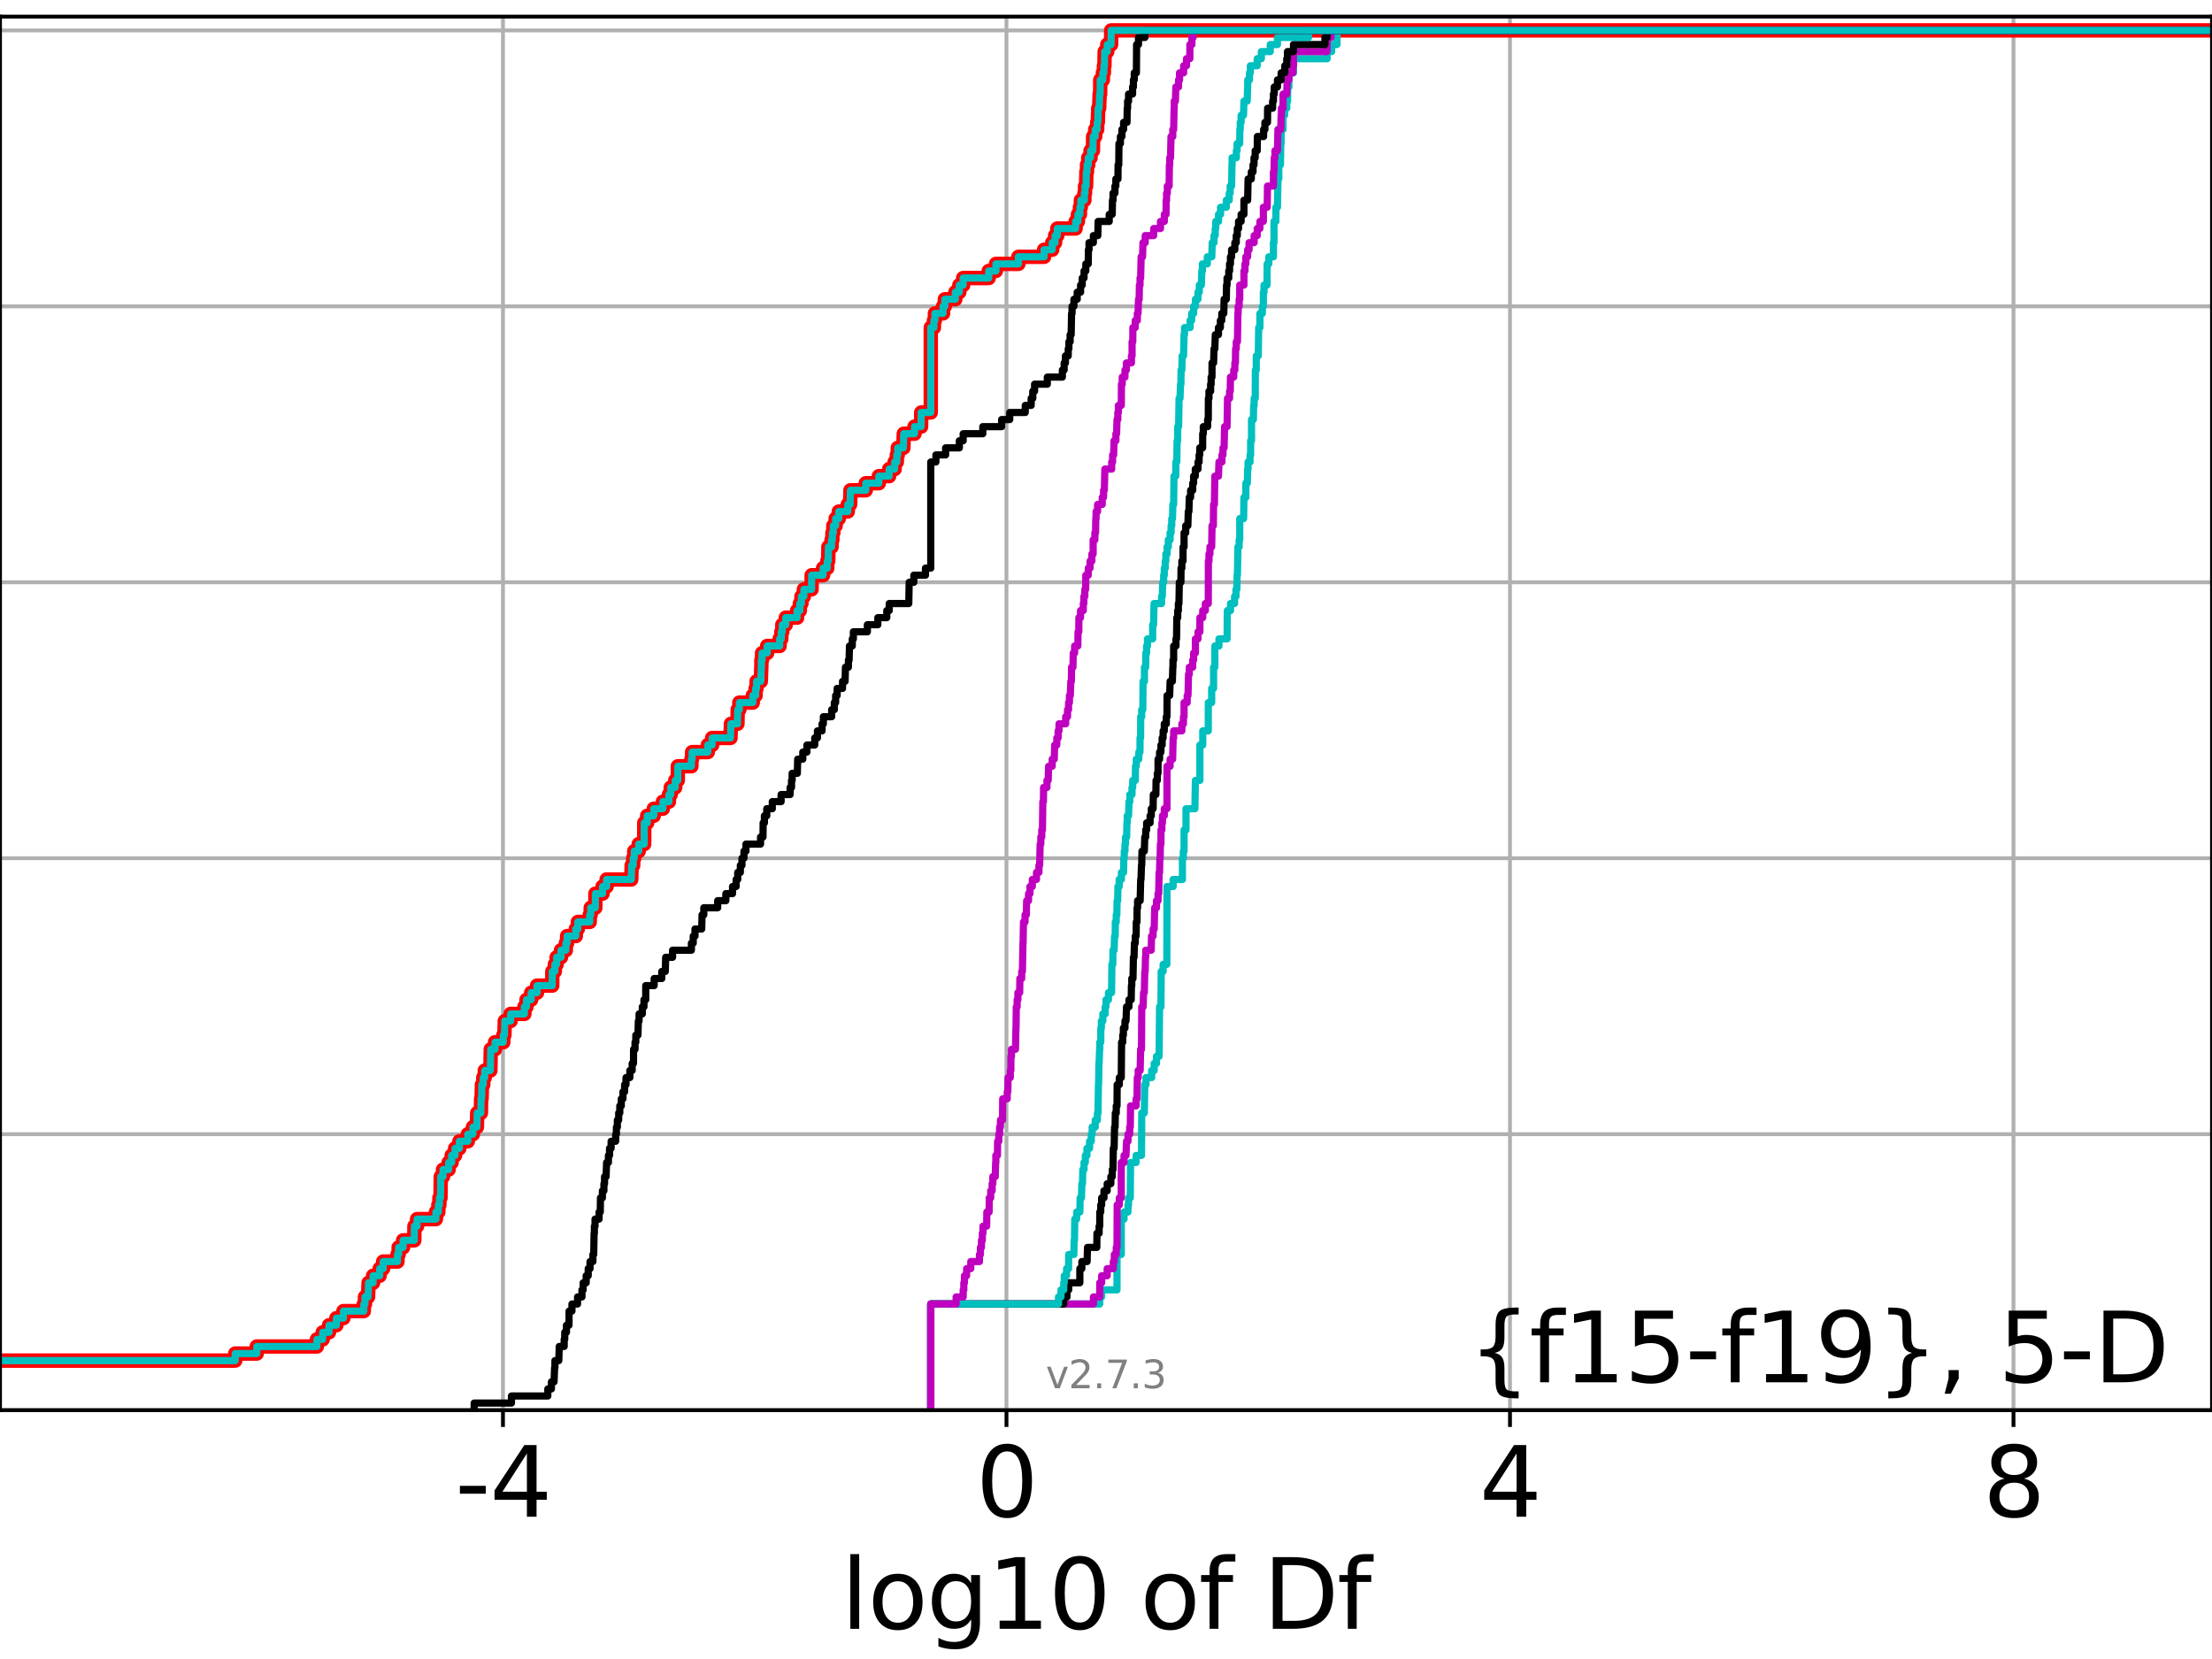 <?xml version="1.0" encoding="utf-8" standalone="no"?>
<!DOCTYPE svg PUBLIC "-//W3C//DTD SVG 1.1//EN"
  "http://www.w3.org/Graphics/SVG/1.1/DTD/svg11.dtd">
<svg xmlns:xlink="http://www.w3.org/1999/xlink" width="460.8pt" height="345.6pt" viewBox="0 0 460.8 345.6" xmlns="http://www.w3.org/2000/svg" version="1.1">
 <defs>
  <style type="text/css">*{stroke-linejoin: round; stroke-linecap: butt}</style>
 </defs>
 <g id="figure_1">
  <g id="patch_1">
   <path d="M 0 345.6 
L 460.8 345.6 
L 460.8 0 
L 0 0 
z
" style="fill: #ffffff"/>
  </g>
  <g id="axes_1">
   <g id="patch_2">
    <path d="M 0 293.76 
L 460.8 293.76 
L 460.8 3.456 
L 0 3.456 
z
" style="fill: #ffffff"/>
   </g>
   <g id="matplotlib.axis_1">
    <g id="xtick_1">
     <g id="line2d_1">
      <path d="M 104.777 293.76 
L 104.777 3.456 
" clip-path="url(#p212d639634)" style="fill: none; stroke: #b0b0b0; stroke-width: 0.8; stroke-linecap: square"/>
     </g>
     <g id="line2d_2">
      <defs>
       <path id="me944244a44" d="M 0 0 
L 0 3.5 
" style="stroke: #000000; stroke-width: 0.8"/>
      </defs>
      <g>
       <use xlink:href="#me944244a44" x="104.777" y="293.76" style="stroke: #000000; stroke-width: 0.8"/>
      </g>
     </g>
     <g id="text_1">
      <!-- -4 -->
      <g transform="translate(94.806 315.957) scale(0.2 -0.2)">
       <defs>
        <path id="DejaVuSans-2d" d="M 313 2009 
L 1997 2009 
L 1997 1497 
L 313 1497 
L 313 2009 
z
" transform="scale(0.016)"/>
        <path id="DejaVuSans-34" d="M 2419 4116 
L 825 1625 
L 2419 1625 
L 2419 4116 
z
M 2253 4666 
L 3047 4666 
L 3047 1625 
L 3713 1625 
L 3713 1100 
L 3047 1100 
L 3047 0 
L 2419 0 
L 2419 1100 
L 313 1100 
L 313 1709 
L 2253 4666 
z
" transform="scale(0.016)"/>
       </defs>
       <use xlink:href="#DejaVuSans-2d"/>
       <use xlink:href="#DejaVuSans-34" transform="translate(36.084 0)"/>
      </g>
     </g>
    </g>
    <g id="xtick_2">
     <g id="line2d_3">
      <path d="M 209.667 293.76 
L 209.667 3.456 
" clip-path="url(#p212d639634)" style="fill: none; stroke: #b0b0b0; stroke-width: 0.8; stroke-linecap: square"/>
     </g>
     <g id="line2d_4">
      <g>
       <use xlink:href="#me944244a44" x="209.667" y="293.76" style="stroke: #000000; stroke-width: 0.8"/>
      </g>
     </g>
     <g id="text_2">
      <!-- 0 -->
      <g transform="translate(203.304 315.957) scale(0.2 -0.2)">
       <defs>
        <path id="DejaVuSans-30" d="M 2034 4250 
Q 1547 4250 1301 3770 
Q 1056 3291 1056 2328 
Q 1056 1369 1301 889 
Q 1547 409 2034 409 
Q 2525 409 2770 889 
Q 3016 1369 3016 2328 
Q 3016 3291 2770 3770 
Q 2525 4250 2034 4250 
z
M 2034 4750 
Q 2819 4750 3233 4129 
Q 3647 3509 3647 2328 
Q 3647 1150 3233 529 
Q 2819 -91 2034 -91 
Q 1250 -91 836 529 
Q 422 1150 422 2328 
Q 422 3509 836 4129 
Q 1250 4750 2034 4750 
z
" transform="scale(0.016)"/>
       </defs>
       <use xlink:href="#DejaVuSans-30"/>
      </g>
     </g>
    </g>
    <g id="xtick_3">
     <g id="line2d_5">
      <path d="M 314.557 293.76 
L 314.557 3.456 
" clip-path="url(#p212d639634)" style="fill: none; stroke: #b0b0b0; stroke-width: 0.8; stroke-linecap: square"/>
     </g>
     <g id="line2d_6">
      <g>
       <use xlink:href="#me944244a44" x="314.557" y="293.76" style="stroke: #000000; stroke-width: 0.8"/>
      </g>
     </g>
     <g id="text_3">
      <!-- 4 -->
      <g transform="translate(308.194 315.957) scale(0.2 -0.2)">
       <use xlink:href="#DejaVuSans-34"/>
      </g>
     </g>
    </g>
    <g id="xtick_4">
     <g id="line2d_7">
      <path d="M 419.447 293.76 
L 419.447 3.456 
" clip-path="url(#p212d639634)" style="fill: none; stroke: #b0b0b0; stroke-width: 0.8; stroke-linecap: square"/>
     </g>
     <g id="line2d_8">
      <g>
       <use xlink:href="#me944244a44" x="419.447" y="293.76" style="stroke: #000000; stroke-width: 0.8"/>
      </g>
     </g>
     <g id="text_4">
      <!-- 8 -->
      <g transform="translate(413.084 315.957) scale(0.2 -0.2)">
       <defs>
        <path id="DejaVuSans-38" d="M 2034 2216 
Q 1584 2216 1326 1975 
Q 1069 1734 1069 1313 
Q 1069 891 1326 650 
Q 1584 409 2034 409 
Q 2484 409 2743 651 
Q 3003 894 3003 1313 
Q 3003 1734 2745 1975 
Q 2488 2216 2034 2216 
z
M 1403 2484 
Q 997 2584 770 2862 
Q 544 3141 544 3541 
Q 544 4100 942 4425 
Q 1341 4750 2034 4750 
Q 2731 4750 3128 4425 
Q 3525 4100 3525 3541 
Q 3525 3141 3298 2862 
Q 3072 2584 2669 2484 
Q 3125 2378 3379 2068 
Q 3634 1759 3634 1313 
Q 3634 634 3220 271 
Q 2806 -91 2034 -91 
Q 1263 -91 848 271 
Q 434 634 434 1313 
Q 434 1759 690 2068 
Q 947 2378 1403 2484 
z
M 1172 3481 
Q 1172 3119 1398 2916 
Q 1625 2713 2034 2713 
Q 2441 2713 2670 2916 
Q 2900 3119 2900 3481 
Q 2900 3844 2670 4047 
Q 2441 4250 2034 4250 
Q 1625 4250 1398 4047 
Q 1172 3844 1172 3481 
z
" transform="scale(0.016)"/>
       </defs>
       <use xlink:href="#DejaVuSans-38"/>
      </g>
     </g>
    </g>
    <g id="text_5">
     <!-- log10 of Df -->
     <g transform="translate(175.214 339.313) scale(0.2 -0.2)">
      <defs>
       <path id="DejaVuSans-6c" d="M 603 4863 
L 1178 4863 
L 1178 0 
L 603 0 
L 603 4863 
z
" transform="scale(0.016)"/>
       <path id="DejaVuSans-6f" d="M 1959 3097 
Q 1497 3097 1228 2736 
Q 959 2375 959 1747 
Q 959 1119 1226 758 
Q 1494 397 1959 397 
Q 2419 397 2687 759 
Q 2956 1122 2956 1747 
Q 2956 2369 2687 2733 
Q 2419 3097 1959 3097 
z
M 1959 3584 
Q 2709 3584 3137 3096 
Q 3566 2609 3566 1747 
Q 3566 888 3137 398 
Q 2709 -91 1959 -91 
Q 1206 -91 779 398 
Q 353 888 353 1747 
Q 353 2609 779 3096 
Q 1206 3584 1959 3584 
z
" transform="scale(0.016)"/>
       <path id="DejaVuSans-67" d="M 2906 1791 
Q 2906 2416 2648 2759 
Q 2391 3103 1925 3103 
Q 1463 3103 1205 2759 
Q 947 2416 947 1791 
Q 947 1169 1205 825 
Q 1463 481 1925 481 
Q 2391 481 2648 825 
Q 2906 1169 2906 1791 
z
M 3481 434 
Q 3481 -459 3084 -895 
Q 2688 -1331 1869 -1331 
Q 1566 -1331 1297 -1286 
Q 1028 -1241 775 -1147 
L 775 -588 
Q 1028 -725 1275 -790 
Q 1522 -856 1778 -856 
Q 2344 -856 2625 -561 
Q 2906 -266 2906 331 
L 2906 616 
Q 2728 306 2450 153 
Q 2172 0 1784 0 
Q 1141 0 747 490 
Q 353 981 353 1791 
Q 353 2603 747 3093 
Q 1141 3584 1784 3584 
Q 2172 3584 2450 3431 
Q 2728 3278 2906 2969 
L 2906 3500 
L 3481 3500 
L 3481 434 
z
" transform="scale(0.016)"/>
       <path id="DejaVuSans-31" d="M 794 531 
L 1825 531 
L 1825 4091 
L 703 3866 
L 703 4441 
L 1819 4666 
L 2450 4666 
L 2450 531 
L 3481 531 
L 3481 0 
L 794 0 
L 794 531 
z
" transform="scale(0.016)"/>
       <path id="DejaVuSans-20" transform="scale(0.016)"/>
       <path id="DejaVuSans-66" d="M 2375 4863 
L 2375 4384 
L 1825 4384 
Q 1516 4384 1395 4259 
Q 1275 4134 1275 3809 
L 1275 3500 
L 2222 3500 
L 2222 3053 
L 1275 3053 
L 1275 0 
L 697 0 
L 697 3053 
L 147 3053 
L 147 3500 
L 697 3500 
L 697 3744 
Q 697 4328 969 4595 
Q 1241 4863 1831 4863 
L 2375 4863 
z
" transform="scale(0.016)"/>
       <path id="DejaVuSans-44" d="M 1259 4147 
L 1259 519 
L 2022 519 
Q 2988 519 3436 956 
Q 3884 1394 3884 2338 
Q 3884 3275 3436 3711 
Q 2988 4147 2022 4147 
L 1259 4147 
z
M 628 4666 
L 1925 4666 
Q 3281 4666 3915 4102 
Q 4550 3538 4550 2338 
Q 4550 1131 3912 565 
Q 3275 0 1925 0 
L 628 0 
L 628 4666 
z
" transform="scale(0.016)"/>
      </defs>
      <use xlink:href="#DejaVuSans-6c"/>
      <use xlink:href="#DejaVuSans-6f" transform="translate(27.783 0)"/>
      <use xlink:href="#DejaVuSans-67" transform="translate(88.965 0)"/>
      <use xlink:href="#DejaVuSans-31" transform="translate(152.441 0)"/>
      <use xlink:href="#DejaVuSans-30" transform="translate(216.064 0)"/>
      <use xlink:href="#DejaVuSans-20" transform="translate(279.688 0)"/>
      <use xlink:href="#DejaVuSans-6f" transform="translate(311.475 0)"/>
      <use xlink:href="#DejaVuSans-66" transform="translate(372.656 0)"/>
      <use xlink:href="#DejaVuSans-20" transform="translate(407.861 0)"/>
      <use xlink:href="#DejaVuSans-44" transform="translate(439.648 0)"/>
      <use xlink:href="#DejaVuSans-66" transform="translate(516.65 0)"/>
     </g>
    </g>
   </g>
   <g id="matplotlib.axis_2">
    <g id="ytick_1">
     <g id="line2d_9">
      <path d="M 0 293.76 
L 460.8 293.76 
" clip-path="url(#p212d639634)" style="fill: none; stroke: #b0b0b0; stroke-width: 0.8; stroke-linecap: square"/>
     </g>
     <g id="line2d_10">
      <defs>
       <path id="mef2f0f2699" d="M 0 0 
L -3.5 0 
" style="stroke: #000000; stroke-width: 0.8"/>
      </defs>
      <g>
       <use xlink:href="#mef2f0f2699" x="0" y="293.76" style="stroke: #000000; stroke-width: 0.8"/>
      </g>
     </g>
    </g>
    <g id="ytick_2">
     <g id="line2d_11">
      <path d="M 0 236.274 
L 460.8 236.274 
" clip-path="url(#p212d639634)" style="fill: none; stroke: #b0b0b0; stroke-width: 0.8; stroke-linecap: square"/>
     </g>
     <g id="line2d_12">
      <g>
       <use xlink:href="#mef2f0f2699" x="0" y="236.274" style="stroke: #000000; stroke-width: 0.8"/>
      </g>
     </g>
    </g>
    <g id="ytick_3">
     <g id="line2d_13">
      <path d="M 0 178.788 
L 460.8 178.788 
" clip-path="url(#p212d639634)" style="fill: none; stroke: #b0b0b0; stroke-width: 0.8; stroke-linecap: square"/>
     </g>
     <g id="line2d_14">
      <g>
       <use xlink:href="#mef2f0f2699" x="0" y="178.788" style="stroke: #000000; stroke-width: 0.8"/>
      </g>
     </g>
    </g>
    <g id="ytick_4">
     <g id="line2d_15">
      <path d="M 0 121.302 
L 460.8 121.302 
" clip-path="url(#p212d639634)" style="fill: none; stroke: #b0b0b0; stroke-width: 0.8; stroke-linecap: square"/>
     </g>
     <g id="line2d_16">
      <g>
       <use xlink:href="#mef2f0f2699" x="0" y="121.302" style="stroke: #000000; stroke-width: 0.8"/>
      </g>
     </g>
    </g>
    <g id="ytick_5">
     <g id="line2d_17">
      <path d="M 0 63.816 
L 460.8 63.816 
" clip-path="url(#p212d639634)" style="fill: none; stroke: #b0b0b0; stroke-width: 0.8; stroke-linecap: square"/>
     </g>
     <g id="line2d_18">
      <g>
       <use xlink:href="#mef2f0f2699" x="0" y="63.816" style="stroke: #000000; stroke-width: 0.8"/>
      </g>
     </g>
    </g>
    <g id="ytick_6">
     <g id="line2d_19">
      <path d="M 0 6.33 
L 460.8 6.33 
" clip-path="url(#p212d639634)" style="fill: none; stroke: #b0b0b0; stroke-width: 0.8; stroke-linecap: square"/>
     </g>
     <g id="line2d_20">
      <g>
       <use xlink:href="#mef2f0f2699" x="0" y="6.33" style="stroke: #000000; stroke-width: 0.8"/>
      </g>
     </g>
    </g>
   </g>
   <g id="line2d_21">
    <path d="M -1 283.442 
L 48.999 283.442 
L 48.999 281.968 
L 53.489 281.968 
L 53.489 280.494 
L 66.019 280.494 
L 66.019 279.02 
L 67.221 279.02 
L 67.221 277.546 
L 68.544 277.546 
L 68.544 276.072 
L 70.072 276.072 
L 70.072 274.598 
L 71.537 274.598 
L 71.537 273.124 
L 75.792 273.124 
L 75.792 271.65 
L 76.029 271.65 
L 76.029 270.176 
L 76.677 270.176 
L 76.78 267.228 
L 77.729 267.228 
L 77.729 265.754 
L 79.096 265.754 
L 79.096 264.28 
L 79.821 264.28 
L 79.821 262.806 
L 82.802 262.806 
L 82.802 261.332 
L 83.043 261.332 
L 83.043 259.858 
L 83.97 259.858 
L 83.97 258.384 
L 86.304 258.384 
L 86.327 255.436 
L 86.883 255.436 
L 86.883 253.962 
L 90.806 253.962 
L 90.806 252.488 
L 91.314 252.488 
L 91.314 251.014 
L 91.537 251.014 
L 91.537 249.54 
L 91.763 249.54 
L 91.817 245.118 
L 92.289 245.118 
L 92.289 243.644 
L 93.461 243.644 
L 93.461 242.17 
L 94.091 242.17 
L 94.091 240.696 
L 94.804 240.696 
L 94.804 239.222 
L 95.701 239.222 
L 95.701 237.748 
L 97.457 237.748 
L 97.457 236.274 
L 98.518 236.274 
L 98.518 234.8 
L 99.345 234.8 
L 99.41 231.852 
L 100.186 231.852 
L 100.224 228.904 
L 100.325 228.904 
L 100.394 225.956 
L 100.675 225.956 
L 100.675 224.482 
L 100.984 224.482 
L 100.984 223.008 
L 102.152 223.008 
L 102.238 218.586 
L 103.124 218.586 
L 103.124 217.112 
L 104.852 217.112 
L 104.852 215.638 
L 105.082 215.638 
L 105.159 212.69 
L 106.375 212.69 
L 106.375 211.216 
L 109.241 211.216 
L 109.241 209.742 
L 109.678 209.742 
L 109.678 208.268 
L 110.652 208.268 
L 110.652 206.794 
L 111.876 206.794 
L 111.876 205.32 
L 115.04 205.32 
L 115.058 202.372 
L 115.584 202.372 
L 115.584 200.898 
L 115.957 200.898 
L 115.957 199.424 
L 116.867 199.424 
L 116.867 197.95 
L 117.875 197.95 
L 117.875 196.476 
L 118.138 196.476 
L 118.138 195.002 
L 119.948 195.002 
L 119.948 193.528 
L 120.375 193.528 
L 120.375 192.054 
L 122.858 192.054 
L 122.858 190.58 
L 123.055 190.58 
L 123.055 189.106 
L 124.02 189.106 
L 124.032 186.158 
L 125.527 186.158 
L 125.527 184.684 
L 126.365 184.684 
L 126.365 183.21 
L 131.504 183.21 
L 131.59 180.262 
L 131.91 180.262 
L 131.91 178.788 
L 132.125 178.788 
L 132.125 177.314 
L 133.053 177.314 
L 133.053 175.84 
L 134.196 175.84 
L 134.216 171.418 
L 134.819 171.418 
L 134.819 169.944 
L 136.188 169.944 
L 136.188 168.47 
L 138.093 168.47 
L 138.093 166.996 
L 139.352 166.996 
L 139.352 165.522 
L 139.729 165.522 
L 139.729 164.048 
L 140.663 164.048 
L 140.663 162.574 
L 141.199 162.574 
L 141.204 159.626 
L 144.032 159.626 
L 144.032 158.152 
L 144.178 158.152 
L 144.178 156.678 
L 147.445 156.678 
L 147.445 155.204 
L 148.348 155.204 
L 148.348 153.73 
L 152.174 153.73 
L 152.264 150.782 
L 153.622 150.782 
L 153.684 147.834 
L 154.021 147.834 
L 154.021 146.36 
L 156.818 146.36 
L 156.818 144.886 
L 157.409 144.886 
L 157.409 143.412 
L 157.607 143.412 
L 157.607 141.938 
L 158.492 141.938 
L 158.59 138.99 
L 158.609 138.99 
L 158.609 137.516 
L 158.751 137.516 
L 158.751 136.042 
L 159.81 136.042 
L 159.81 134.568 
L 162.412 134.568 
L 162.412 133.094 
L 162.762 133.094 
L 162.762 131.62 
L 162.967 131.62 
L 162.967 130.146 
L 163.684 130.146 
L 163.684 128.672 
L 166.052 128.672 
L 166.052 127.198 
L 166.621 127.198 
L 166.621 125.724 
L 166.956 125.724 
L 166.956 124.25 
L 167.462 124.25 
L 167.462 122.776 
L 169.064 122.776 
L 169.088 119.828 
L 171.462 119.828 
L 171.462 118.354 
L 172.331 118.354 
L 172.331 116.88 
L 172.538 116.88 
L 172.568 113.932 
L 173.229 113.932 
L 173.229 112.458 
L 173.405 112.458 
L 173.405 110.984 
L 173.6 110.984 
L 173.6 109.51 
L 174.08 109.51 
L 174.08 108.036 
L 174.733 108.036 
L 174.733 106.562 
L 176.609 106.562 
L 176.609 105.088 
L 177.097 105.088 
L 177.166 102.14 
L 180.353 102.14 
L 180.353 100.666 
L 183.077 100.666 
L 183.077 99.192 
L 185.228 99.192 
L 185.228 97.718 
L 186.369 97.718 
L 186.369 96.244 
L 186.825 96.244 
L 186.825 94.77 
L 187.024 94.77 
L 187.024 93.296 
L 188.196 93.296 
L 188.275 90.348 
L 190.513 90.348 
L 190.513 88.874 
L 191.888 88.874 
L 191.904 85.926 
L 193.896 85.926 
L 193.896 68.238 
L 194.555 68.238 
L 194.555 66.764 
L 194.758 66.764 
L 194.758 65.29 
L 196.46 65.29 
L 196.46 63.816 
L 196.825 63.816 
L 196.825 62.342 
L 199.011 62.342 
L 199.011 60.868 
L 199.849 60.868 
L 199.849 59.394 
L 200.647 59.394 
L 200.647 57.92 
L 205.97 57.92 
L 205.97 56.446 
L 207.471 56.446 
L 207.471 54.972 
L 212.155 54.972 
L 212.155 53.498 
L 217.503 53.498 
L 217.503 52.024 
L 219.195 52.024 
L 219.195 50.55 
L 219.794 50.55 
L 219.794 49.076 
L 220.256 49.076 
L 220.256 47.602 
L 224.068 47.602 
L 224.068 46.128 
L 224.556 46.128 
L 224.556 44.654 
L 224.968 44.654 
L 224.968 43.18 
L 225.162 43.18 
L 225.162 41.706 
L 225.9 41.706 
L 225.9 40.232 
L 226.034 40.232 
L 226.034 38.758 
L 226.253 38.758 
L 226.305 35.81 
L 226.444 35.81 
L 226.444 34.336 
L 226.703 34.336 
L 226.703 32.862 
L 227.181 32.862 
L 227.181 31.388 
L 227.678 31.388 
L 227.725 28.44 
L 228.151 28.44 
L 228.151 26.966 
L 228.564 26.966 
L 228.564 25.492 
L 228.698 25.492 
L 228.78 22.544 
L 228.973 22.544 
L 229.079 19.596 
L 229.181 19.596 
L 229.203 16.648 
L 229.747 16.648 
L 229.747 15.174 
L 229.965 15.174 
L 229.965 13.7 
L 230.077 13.7 
L 230.122 10.752 
L 230.663 10.752 
L 230.663 9.278 
L 231.468 9.278 
L 231.474 6.33 
L 231.474 6.33 
L 460.8 6.33 
L 460.8 6.33 
" clip-path="url(#p212d639634)" style="fill: none; stroke: #ff0000; stroke-width: 3; stroke-linecap: square"/>
   </g>
   <g id="line2d_22">
    <path d="M 193.896 293.76 
L 193.896 271.65 
L 229.093 271.65 
L 229.093 270.176 
L 229.494 270.176 
L 229.494 268.702 
L 232.695 268.702 
L 232.695 261.332 
L 233.581 261.332 
L 233.581 253.962 
L 234.156 253.962 
L 234.156 252.488 
L 234.977 252.488 
L 234.977 251.014 
L 235.096 251.014 
L 235.096 249.54 
L 235.457 249.54 
L 235.518 242.17 
L 236.673 242.17 
L 236.673 240.696 
L 237.792 240.696 
L 237.849 231.852 
L 238.384 231.852 
L 238.478 225.956 
L 238.732 225.956 
L 238.732 224.482 
L 239.917 224.482 
L 239.917 223.008 
L 240.438 223.008 
L 240.438 221.534 
L 240.92 221.534 
L 240.92 220.06 
L 241.462 220.06 
L 241.559 209.742 
L 241.846 209.742 
L 241.903 202.372 
L 242.302 202.372 
L 242.302 200.898 
L 243.071 200.898 
L 243.107 184.684 
L 244.387 184.684 
L 244.387 183.21 
L 246.32 183.21 
L 246.32 178.788 
L 246.505 178.788 
L 246.505 177.314 
L 246.663 177.314 
L 246.663 172.892 
L 247.068 172.892 
L 247.068 168.47 
L 248.917 168.47 
L 249.025 162.574 
L 249.961 162.574 
L 249.961 155.204 
L 250.554 155.204 
L 250.554 152.256 
L 251.707 152.256 
L 251.716 146.36 
L 252.412 146.36 
L 252.412 143.412 
L 252.811 143.412 
L 252.811 138.99 
L 253.074 138.99 
L 253.074 134.568 
L 253.931 134.568 
L 253.931 133.094 
L 255.618 133.094 
L 255.677 127.198 
L 256.341 127.198 
L 256.341 125.724 
L 257.184 125.724 
L 257.184 124.25 
L 257.481 124.25 
L 257.481 122.776 
L 257.658 122.776 
L 257.707 119.828 
L 257.779 119.828 
L 257.884 113.932 
L 258.137 113.932 
L 258.137 112.458 
L 258.259 112.458 
L 258.259 108.036 
L 259.069 108.036 
L 259.134 103.614 
L 259.531 103.614 
L 259.531 100.666 
L 259.84 100.666 
L 259.908 97.718 
L 259.991 97.718 
L 259.991 96.244 
L 260.404 96.244 
L 260.404 94.77 
L 260.527 94.77 
L 260.527 91.822 
L 260.718 91.822 
L 260.718 87.4 
L 261.098 87.4 
L 261.159 84.452 
L 261.26 84.452 
L 261.26 82.978 
L 261.492 82.978 
L 261.516 77.082 
L 261.704 77.082 
L 261.707 74.134 
L 262.12 74.134 
L 262.203 68.238 
L 262.462 68.238 
L 262.462 65.29 
L 262.976 65.29 
L 262.976 63.816 
L 263.181 63.816 
L 263.181 60.868 
L 263.318 60.868 
L 263.318 59.394 
L 263.937 59.394 
L 263.978 54.972 
L 264.315 54.972 
L 264.315 53.498 
L 265.28 53.498 
L 265.28 50.55 
L 265.396 50.55 
L 265.396 46.128 
L 265.784 46.128 
L 265.799 43.18 
L 266.117 43.18 
L 266.221 37.284 
L 266.396 37.284 
L 266.396 34.336 
L 266.742 34.336 
L 266.814 29.914 
L 266.884 29.914 
L 266.884 26.966 
L 267.283 26.966 
L 267.283 24.018 
L 267.607 24.018 
L 267.607 22.544 
L 268.055 22.544 
L 268.055 21.07 
L 268.233 21.07 
L 268.233 18.122 
L 268.504 18.122 
L 268.504 15.174 
L 269.46 15.174 
L 269.46 12.226 
L 276.462 12.226 
L 276.462 10.752 
L 277.414 10.752 
L 277.414 9.278 
L 278.517 9.278 
L 278.517 6.33 
L 278.517 6.33 
L 460.8 6.33 
L 460.8 6.33 
" clip-path="url(#p212d639634)" style="fill: none; stroke: #00bfbf; stroke-width: 1.5; stroke-linecap: square"/>
   </g>
   <g id="line2d_23">
    <path d="M 193.896 293.76 
L 193.896 271.65 
L 227.784 271.65 
L 227.784 270.176 
L 229.093 270.176 
L 229.108 267.228 
L 229.494 267.228 
L 229.494 265.754 
L 230.647 265.754 
L 230.647 264.28 
L 231.926 264.28 
L 231.926 262.806 
L 232.128 262.806 
L 232.128 261.332 
L 232.539 261.332 
L 232.539 259.858 
L 232.695 259.858 
L 232.726 251.014 
L 233.173 251.014 
L 233.173 249.54 
L 233.581 249.54 
L 233.581 242.17 
L 234.156 242.17 
L 234.156 240.696 
L 234.567 240.696 
L 234.674 237.748 
L 234.977 237.748 
L 234.977 236.274 
L 235.334 236.274 
L 235.334 234.8 
L 235.457 234.8 
L 235.518 230.378 
L 236.673 230.378 
L 236.673 228.904 
L 236.858 228.904 
L 236.921 224.482 
L 237.102 224.482 
L 237.102 223.008 
L 237.516 223.008 
L 237.613 218.586 
L 237.792 218.586 
L 237.849 209.742 
L 238.139 209.742 
L 238.216 206.794 
L 238.384 206.794 
L 238.478 202.372 
L 238.56 202.372 
L 238.622 199.424 
L 238.675 199.424 
L 238.675 197.95 
L 239.818 197.95 
L 239.883 195.002 
L 240.213 195.002 
L 240.213 193.528 
L 240.438 193.528 
L 240.54 189.106 
L 240.92 189.106 
L 240.92 187.632 
L 241.238 187.632 
L 241.238 186.158 
L 241.372 186.158 
L 241.462 181.736 
L 241.559 181.736 
L 241.62 178.788 
L 241.68 178.788 
L 241.733 175.84 
L 241.846 175.84 
L 241.858 172.892 
L 242.044 172.892 
L 242.044 171.418 
L 242.162 171.418 
L 242.162 169.944 
L 242.543 169.944 
L 242.543 168.47 
L 243.097 168.47 
L 243.107 159.626 
L 243.755 159.626 
L 243.755 158.152 
L 244.282 158.152 
L 244.387 153.73 
L 244.492 153.73 
L 244.492 152.256 
L 246.202 152.256 
L 246.202 150.782 
L 246.532 150.782 
L 246.532 149.308 
L 246.663 149.308 
L 246.663 146.36 
L 247.314 146.36 
L 247.314 144.886 
L 247.482 144.886 
L 247.591 140.464 
L 247.752 140.464 
L 247.752 138.99 
L 248.464 138.99 
L 248.464 137.516 
L 248.647 137.516 
L 248.647 136.042 
L 249.025 136.042 
L 249.025 133.094 
L 249.566 133.094 
L 249.566 131.62 
L 249.961 131.62 
L 249.961 128.672 
L 250.545 128.672 
L 250.545 127.198 
L 251.096 127.198 
L 251.096 125.724 
L 251.707 125.724 
L 251.731 116.88 
L 251.854 116.88 
L 251.854 115.406 
L 252.053 115.406 
L 252.053 113.932 
L 252.412 113.932 
L 252.489 109.51 
L 252.766 109.51 
L 252.811 105.088 
L 252.98 105.088 
L 253.074 99.192 
L 253.828 99.192 
L 253.936 96.244 
L 254.553 96.244 
L 254.553 94.77 
L 254.769 94.77 
L 254.769 93.296 
L 255.003 93.296 
L 255.106 88.874 
L 255.618 88.874 
L 255.715 82.978 
L 256.14 82.978 
L 256.14 81.504 
L 256.285 81.504 
L 256.328 78.556 
L 257.01 78.556 
L 257.01 77.082 
L 257.24 77.082 
L 257.24 75.608 
L 257.362 75.608 
L 257.395 72.66 
L 257.537 72.66 
L 257.537 71.186 
L 257.779 71.186 
L 257.884 65.29 
L 257.929 65.29 
L 257.929 63.816 
L 258.137 63.816 
L 258.137 62.342 
L 258.259 62.342 
L 258.259 59.394 
L 259.134 59.394 
L 259.134 56.446 
L 259.349 56.446 
L 259.349 54.972 
L 259.531 54.972 
L 259.531 53.498 
L 259.908 53.498 
L 259.908 52.024 
L 260.203 52.024 
L 260.203 50.55 
L 261.26 50.55 
L 261.26 49.076 
L 261.899 49.076 
L 261.899 47.602 
L 262.462 47.602 
L 262.462 46.128 
L 263.181 46.128 
L 263.181 43.18 
L 263.978 43.18 
L 264.041 38.758 
L 265.28 38.758 
L 265.28 35.81 
L 265.396 35.81 
L 265.449 32.862 
L 265.597 32.862 
L 265.597 31.388 
L 266.117 31.388 
L 266.221 26.966 
L 266.814 26.966 
L 266.884 24.018 
L 266.946 24.018 
L 266.946 22.544 
L 267.283 22.544 
L 267.283 19.596 
L 268.055 19.596 
L 268.143 16.648 
L 268.504 16.648 
L 268.504 15.174 
L 269.344 15.174 
L 269.344 13.7 
L 269.46 13.7 
L 269.46 10.752 
L 276.414 10.752 
L 276.462 7.804 
L 277.264 7.804 
L 277.264 6.33 
L 277.264 6.33 
L 460.8 6.33 
L 460.8 6.33 
" clip-path="url(#p212d639634)" style="fill: none; stroke: #bf00bf; stroke-width: 1.5; stroke-linecap: square"/>
   </g>
   <g id="line2d_24">
    <path d="M 193.896 293.76 
L 193.896 271.65 
L 221.595 271.65 
L 221.595 270.176 
L 222.267 270.176 
L 222.267 268.702 
L 222.627 268.702 
L 222.627 267.228 
L 224.95 267.228 
L 224.95 264.28 
L 225.371 264.28 
L 225.371 262.806 
L 226.466 262.806 
L 226.549 259.858 
L 228.484 259.858 
L 228.518 256.91 
L 228.97 256.91 
L 228.97 255.436 
L 229.093 255.436 
L 229.108 252.488 
L 229.301 252.488 
L 229.301 251.014 
L 229.494 251.014 
L 229.494 249.54 
L 229.974 249.54 
L 229.974 248.066 
L 230.647 248.066 
L 230.647 246.592 
L 231.409 246.592 
L 231.409 245.118 
L 231.703 245.118 
L 231.703 243.644 
L 231.854 243.644 
L 231.926 239.222 
L 232.095 239.222 
L 232.18 234.8 
L 232.297 234.8 
L 232.342 231.852 
L 232.539 231.852 
L 232.539 230.378 
L 232.695 230.378 
L 232.726 225.956 
L 233.173 225.956 
L 233.173 224.482 
L 233.581 224.482 
L 233.647 217.112 
L 233.889 217.112 
L 233.889 215.638 
L 234.021 215.638 
L 234.021 214.164 
L 234.35 214.164 
L 234.35 212.69 
L 234.567 212.69 
L 234.674 209.742 
L 235.182 209.742 
L 235.182 208.268 
L 235.649 208.268 
L 235.7 205.32 
L 235.772 205.32 
L 235.772 203.846 
L 236.023 203.846 
L 236.108 199.424 
L 236.242 199.424 
L 236.327 196.476 
L 236.5 196.476 
L 236.5 195.002 
L 236.673 195.002 
L 236.71 192.054 
L 236.858 192.054 
L 236.878 189.106 
L 236.981 189.106 
L 236.981 187.632 
L 237.516 187.632 
L 237.625 183.21 
L 237.691 183.21 
L 237.792 180.262 
L 237.839 180.262 
L 237.897 177.314 
L 238.384 177.314 
L 238.478 174.366 
L 238.675 174.366 
L 238.675 172.892 
L 238.864 172.892 
L 238.864 171.418 
L 239.585 171.418 
L 239.585 169.944 
L 239.838 169.944 
L 239.838 168.47 
L 240.213 168.47 
L 240.259 165.522 
L 240.789 165.522 
L 240.831 162.574 
L 241.09 162.574 
L 241.09 161.1 
L 241.238 161.1 
L 241.245 158.152 
L 241.559 158.152 
L 241.559 156.678 
L 241.846 156.678 
L 241.846 155.204 
L 242.099 155.204 
L 242.099 153.73 
L 242.304 153.73 
L 242.304 152.256 
L 242.543 152.256 
L 242.543 150.782 
L 242.963 150.782 
L 242.963 149.308 
L 243.097 149.308 
L 243.125 144.886 
L 243.664 144.886 
L 243.755 141.938 
L 244.224 141.938 
L 244.321 138.99 
L 244.354 138.99 
L 244.354 137.516 
L 244.492 137.516 
L 244.499 134.568 
L 244.98 134.568 
L 244.98 133.094 
L 245.096 133.094 
L 245.155 128.672 
L 245.341 128.672 
L 245.341 127.198 
L 245.476 127.198 
L 245.476 125.724 
L 245.596 125.724 
L 245.676 121.302 
L 246.007 121.302 
L 246.033 118.354 
L 246.202 118.354 
L 246.202 116.88 
L 246.438 116.88 
L 246.458 113.932 
L 246.663 113.932 
L 246.663 110.984 
L 247.006 110.984 
L 247.006 109.51 
L 247.455 109.51 
L 247.541 106.562 
L 247.67 106.562 
L 247.752 103.614 
L 248.023 103.614 
L 248.023 102.14 
L 248.464 102.14 
L 248.464 100.666 
L 248.647 100.666 
L 248.647 99.192 
L 249.001 99.192 
L 249.001 97.718 
L 249.566 97.718 
L 249.566 96.244 
L 249.798 96.244 
L 249.798 94.77 
L 249.931 94.77 
L 249.931 93.296 
L 250.533 93.296 
L 250.545 90.348 
L 250.669 90.348 
L 250.669 88.874 
L 251.568 88.874 
L 251.568 87.4 
L 251.707 87.4 
L 251.731 82.978 
L 251.85 82.978 
L 251.85 81.504 
L 252.193 81.504 
L 252.193 80.03 
L 252.304 80.03 
L 252.304 78.556 
L 252.476 78.556 
L 252.489 75.608 
L 252.811 75.608 
L 252.907 72.66 
L 253.074 72.66 
L 253.17 69.712 
L 253.828 69.712 
L 253.828 68.238 
L 254.226 68.238 
L 254.226 66.764 
L 254.519 66.764 
L 254.519 65.29 
L 254.94 65.29 
L 255.003 62.342 
L 255.465 62.342 
L 255.511 59.394 
L 255.618 59.394 
L 255.618 57.92 
L 255.972 57.92 
L 255.972 56.446 
L 256.14 56.446 
L 256.14 54.972 
L 256.328 54.972 
L 256.328 53.498 
L 256.561 53.498 
L 256.561 52.024 
L 257.24 52.024 
L 257.24 50.55 
L 257.537 50.55 
L 257.537 49.076 
L 257.749 49.076 
L 257.749 47.602 
L 258.012 47.602 
L 258.012 46.128 
L 258.548 46.128 
L 258.548 44.654 
L 259.134 44.654 
L 259.134 41.706 
L 259.908 41.706 
L 260.002 37.284 
L 260.668 37.284 
L 260.668 35.81 
L 261.03 35.81 
L 261.03 34.336 
L 261.237 34.336 
L 261.237 32.862 
L 261.475 32.862 
L 261.475 31.388 
L 261.899 31.388 
L 261.931 28.44 
L 263.236 28.44 
L 263.236 26.966 
L 263.504 26.966 
L 263.504 25.492 
L 264.042 25.492 
L 264.067 22.544 
L 265.107 22.544 
L 265.107 21.07 
L 265.28 21.07 
L 265.28 19.596 
L 265.449 19.596 
L 265.449 18.122 
L 266.117 18.122 
L 266.117 16.648 
L 266.884 16.648 
L 266.884 15.174 
L 267.642 15.174 
L 267.642 13.7 
L 268.055 13.7 
L 268.055 12.226 
L 268.204 12.226 
L 268.204 10.752 
L 269.46 10.752 
L 269.46 9.278 
L 276.01 9.278 
L 276.01 7.804 
L 276.462 7.804 
L 276.462 6.33 
L 276.462 6.33 
L 460.8 6.33 
L 460.8 6.33 
" clip-path="url(#p212d639634)" style="fill: none; stroke: #000000; stroke-width: 1.5; stroke-linecap: square"/>
   </g>
   <g id="line2d_25">
    <path d="M 193.896 293.76 
L 193.896 271.65 
L 220.507 271.65 
L 220.507 270.176 
L 221.023 270.176 
L 221.023 268.702 
L 221.595 268.702 
L 221.595 267.228 
L 221.707 267.228 
L 221.707 265.754 
L 222.184 265.754 
L 222.184 264.28 
L 222.602 264.28 
L 222.627 261.332 
L 223.706 261.332 
L 223.763 258.384 
L 223.839 258.384 
L 223.892 253.962 
L 224.288 253.962 
L 224.288 252.488 
L 224.95 252.488 
L 225.016 249.54 
L 225.292 249.54 
L 225.371 246.592 
L 225.501 246.592 
L 225.569 243.644 
L 225.823 243.644 
L 225.823 242.17 
L 226.093 242.17 
L 226.093 240.696 
L 226.432 240.696 
L 226.432 239.222 
L 226.973 239.222 
L 226.973 237.748 
L 227.333 237.748 
L 227.333 236.274 
L 227.518 236.274 
L 227.518 234.8 
L 228.156 234.8 
L 228.156 233.326 
L 228.613 233.326 
L 228.613 231.852 
L 228.735 231.852 
L 228.822 225.956 
L 228.856 225.956 
L 228.924 221.534 
L 228.97 221.534 
L 229.069 218.586 
L 229.108 218.586 
L 229.108 217.112 
L 229.312 217.112 
L 229.318 214.164 
L 229.438 214.164 
L 229.438 212.69 
L 229.743 212.69 
L 229.743 211.216 
L 230.224 211.216 
L 230.224 209.742 
L 230.395 209.742 
L 230.395 208.268 
L 230.913 208.268 
L 230.913 206.794 
L 231.56 206.794 
L 231.627 200.898 
L 231.812 200.898 
L 231.854 197.95 
L 232.095 197.95 
L 232.182 195.002 
L 232.323 195.002 
L 232.339 192.054 
L 232.535 192.054 
L 232.535 190.58 
L 232.661 190.58 
L 232.711 187.632 
L 232.832 187.632 
L 232.887 184.684 
L 233.15 184.684 
L 233.15 183.21 
L 233.612 183.21 
L 233.612 181.736 
L 234.07 181.736 
L 234.106 178.788 
L 234.202 178.788 
L 234.202 177.314 
L 234.35 177.314 
L 234.35 175.84 
L 234.463 175.84 
L 234.463 174.366 
L 234.701 174.366 
L 234.757 171.418 
L 234.82 171.418 
L 234.82 169.944 
L 235.097 169.944 
L 235.195 166.996 
L 235.373 166.996 
L 235.373 165.522 
L 235.82 165.522 
L 235.82 164.048 
L 235.966 164.048 
L 235.966 162.574 
L 236.506 162.574 
L 236.541 159.626 
L 236.71 159.626 
L 236.71 158.152 
L 237.235 158.152 
L 237.235 156.678 
L 237.48 156.678 
L 237.491 153.73 
L 237.61 153.73 
L 237.628 149.308 
L 237.839 149.308 
L 237.839 147.834 
L 238.067 147.834 
L 238.123 141.938 
L 238.409 141.938 
L 238.417 138.99 
L 238.675 138.99 
L 238.686 136.042 
L 238.857 136.042 
L 238.857 134.568 
L 239.039 134.568 
L 239.039 133.094 
L 240.123 133.094 
L 240.123 130.146 
L 240.31 130.146 
L 240.417 125.724 
L 241.974 125.724 
L 241.974 124.25 
L 242.122 124.25 
L 242.225 121.302 
L 242.41 121.302 
L 242.41 119.828 
L 242.543 119.828 
L 242.543 118.354 
L 242.74 118.354 
L 242.74 116.88 
L 242.868 116.88 
L 242.868 115.406 
L 243.125 115.406 
L 243.125 113.932 
L 243.383 113.932 
L 243.383 112.458 
L 243.755 112.458 
L 243.755 110.984 
L 243.96 110.984 
L 243.96 109.51 
L 244.096 109.51 
L 244.096 108.036 
L 244.256 108.036 
L 244.328 105.088 
L 244.492 105.088 
L 244.564 99.192 
L 244.928 99.192 
L 244.948 96.244 
L 245.152 96.244 
L 245.213 91.822 
L 245.324 91.822 
L 245.341 88.874 
L 245.524 88.874 
L 245.623 82.978 
L 245.817 82.978 
L 245.923 80.03 
L 246.007 80.03 
L 246.036 77.082 
L 246.202 77.082 
L 246.263 74.134 
L 246.556 74.134 
L 246.663 69.712 
L 246.759 69.712 
L 246.759 68.238 
L 247.919 68.238 
L 247.919 66.764 
L 248.24 66.764 
L 248.24 65.29 
L 248.66 65.29 
L 248.66 63.816 
L 249.038 63.816 
L 249.038 62.342 
L 249.558 62.342 
L 249.558 60.868 
L 249.837 60.868 
L 249.837 59.394 
L 250.261 59.394 
L 250.361 56.446 
L 250.478 56.446 
L 250.478 54.972 
L 251.501 54.972 
L 251.501 53.498 
L 252.443 53.498 
L 252.524 50.55 
L 252.9 50.55 
L 252.9 49.076 
L 253.149 49.076 
L 253.149 47.602 
L 253.265 47.602 
L 253.265 46.128 
L 253.842 46.128 
L 253.842 44.654 
L 254.264 44.654 
L 254.264 43.18 
L 255.465 43.18 
L 255.465 41.706 
L 256.072 41.706 
L 256.072 40.232 
L 256.262 40.232 
L 256.262 38.758 
L 256.561 38.758 
L 256.64 34.336 
L 256.676 34.336 
L 256.676 32.862 
L 257.557 32.862 
L 257.557 31.388 
L 257.708 31.388 
L 257.708 29.914 
L 258.251 29.914 
L 258.29 26.966 
L 258.365 26.966 
L 258.365 25.492 
L 258.548 25.492 
L 258.548 24.018 
L 259.047 24.018 
L 259.134 21.07 
L 259.808 21.07 
L 259.908 18.122 
L 259.927 18.122 
L 259.927 16.648 
L 260.286 16.648 
L 260.286 15.174 
L 260.473 15.174 
L 260.473 13.7 
L 261.899 13.7 
L 261.899 12.226 
L 262.764 12.226 
L 262.764 10.752 
L 264.62 10.752 
L 264.62 9.278 
L 266.117 9.278 
L 266.117 7.804 
L 272.614 7.804 
L 272.614 6.33 
L 272.614 6.33 
L 460.8 6.33 
L 460.8 6.33 
" clip-path="url(#p212d639634)" style="fill: none; stroke: #00bfbf; stroke-width: 1.5; stroke-linecap: square"/>
   </g>
   <g id="line2d_26">
    <path d="M 193.896 293.76 
L 193.896 271.65 
L 199.179 271.65 
L 199.179 270.176 
L 200.651 270.176 
L 200.651 268.702 
L 200.782 268.702 
L 200.782 267.228 
L 200.916 267.228 
L 200.916 265.754 
L 201.364 265.754 
L 201.364 264.28 
L 202.233 264.28 
L 202.233 262.806 
L 204.039 262.806 
L 204.039 261.332 
L 204.241 261.332 
L 204.241 259.858 
L 204.457 259.858 
L 204.457 258.384 
L 204.64 258.384 
L 204.64 256.91 
L 204.765 256.91 
L 204.765 255.436 
L 205.534 255.436 
L 205.578 252.488 
L 206.05 252.488 
L 206.087 249.54 
L 206.385 249.54 
L 206.385 248.066 
L 206.68 248.066 
L 206.68 246.592 
L 206.826 246.592 
L 206.826 245.118 
L 207.327 245.118 
L 207.41 242.17 
L 207.454 242.17 
L 207.454 240.696 
L 207.791 240.696 
L 207.817 237.748 
L 208.072 237.748 
L 208.072 236.274 
L 208.232 236.274 
L 208.232 234.8 
L 208.409 234.8 
L 208.409 233.326 
L 208.842 233.326 
L 208.882 228.904 
L 209.825 228.904 
L 209.825 227.43 
L 209.946 227.43 
L 209.996 224.482 
L 210.462 224.482 
L 210.462 223.008 
L 210.582 223.008 
L 210.594 220.06 
L 210.711 220.06 
L 210.711 218.586 
L 211.544 218.586 
L 211.637 214.164 
L 211.658 214.164 
L 211.714 209.742 
L 211.887 209.742 
L 211.887 208.268 
L 212.047 208.268 
L 212.047 206.794 
L 212.417 206.794 
L 212.456 203.846 
L 212.841 203.846 
L 212.841 202.372 
L 212.988 202.372 
L 213.097 196.476 
L 213.127 196.476 
L 213.21 192.054 
L 213.536 192.054 
L 213.536 190.58 
L 213.805 190.58 
L 213.87 187.632 
L 214.264 187.632 
L 214.264 186.158 
L 214.56 186.158 
L 214.56 184.684 
L 215.052 184.684 
L 215.052 183.21 
L 215.92 183.21 
L 215.92 181.736 
L 216.433 181.736 
L 216.433 180.262 
L 216.576 180.262 
L 216.68 175.84 
L 216.822 175.84 
L 216.822 174.366 
L 217.018 174.366 
L 217.018 172.892 
L 217.161 172.892 
L 217.241 166.996 
L 217.367 166.996 
L 217.4 164.048 
L 218.102 164.048 
L 218.102 162.574 
L 218.358 162.574 
L 218.447 159.626 
L 219.191 159.626 
L 219.191 158.152 
L 219.621 158.152 
L 219.714 155.204 
L 220.154 155.204 
L 220.154 153.73 
L 220.426 153.73 
L 220.426 152.256 
L 220.612 152.256 
L 220.612 150.782 
L 221.998 150.782 
L 221.998 149.308 
L 222.387 149.308 
L 222.387 147.834 
L 222.599 147.834 
L 222.599 146.36 
L 222.785 146.36 
L 222.785 144.886 
L 222.965 144.886 
L 223.071 141.938 
L 223.186 141.938 
L 223.229 138.99 
L 223.515 138.99 
L 223.575 136.042 
L 223.863 136.042 
L 223.863 134.568 
L 224.539 134.568 
L 224.578 131.62 
L 224.731 131.62 
L 224.748 128.672 
L 225.093 128.672 
L 225.093 127.198 
L 225.668 127.198 
L 225.668 125.724 
L 225.786 125.724 
L 225.786 124.25 
L 225.99 124.25 
L 225.99 122.776 
L 226.168 122.776 
L 226.194 119.828 
L 226.706 119.828 
L 226.706 118.354 
L 227.079 118.354 
L 227.079 116.88 
L 227.457 116.88 
L 227.457 115.406 
L 227.719 115.406 
L 227.726 112.458 
L 228.083 112.458 
L 228.083 110.984 
L 228.221 110.984 
L 228.275 108.036 
L 228.333 108.036 
L 228.333 106.562 
L 228.645 106.562 
L 228.645 105.088 
L 229.615 105.088 
L 229.615 103.614 
L 229.891 103.614 
L 229.891 102.14 
L 230.054 102.14 
L 230.16 97.718 
L 231.589 97.718 
L 231.589 96.244 
L 231.774 96.244 
L 231.774 94.77 
L 231.993 94.77 
L 232.074 91.822 
L 232.462 91.822 
L 232.462 90.348 
L 232.615 90.348 
L 232.693 87.4 
L 232.861 87.4 
L 232.861 85.926 
L 232.987 85.926 
L 232.987 84.452 
L 233.589 84.452 
L 233.616 80.03 
L 233.782 80.03 
L 233.782 78.556 
L 234.352 78.556 
L 234.352 77.082 
L 234.646 77.082 
L 234.646 75.608 
L 235.697 75.608 
L 235.697 74.134 
L 235.83 74.134 
L 235.835 71.186 
L 235.983 71.186 
L 235.999 68.238 
L 236.491 68.238 
L 236.491 66.764 
L 236.922 66.764 
L 236.922 65.29 
L 237.073 65.29 
L 237.177 62.342 
L 237.309 62.342 
L 237.356 59.394 
L 237.488 59.394 
L 237.488 57.92 
L 237.615 57.92 
L 237.721 53.498 
L 238.016 53.498 
L 238.099 50.55 
L 238.57 50.55 
L 238.57 49.076 
L 240.338 49.076 
L 240.338 47.602 
L 241.748 47.602 
L 241.748 46.128 
L 242.554 46.128 
L 242.554 44.654 
L 242.908 44.654 
L 242.936 41.706 
L 243.024 41.706 
L 243.024 40.232 
L 243.177 40.232 
L 243.177 38.758 
L 243.549 38.758 
L 243.605 34.336 
L 243.674 34.336 
L 243.674 32.862 
L 243.846 32.862 
L 243.941 28.44 
L 244.315 28.44 
L 244.315 26.966 
L 244.498 26.966 
L 244.581 22.544 
L 244.613 22.544 
L 244.613 21.07 
L 244.861 21.07 
L 244.951 18.122 
L 245.511 18.122 
L 245.511 16.648 
L 245.718 16.648 
L 245.718 15.174 
L 246.574 15.174 
L 246.574 13.7 
L 247.17 13.7 
L 247.17 12.226 
L 247.867 12.226 
L 247.873 9.278 
L 248.3 9.278 
L 248.3 7.804 
L 248.561 7.804 
L 248.561 6.33 
L 248.561 6.33 
L 460.8 6.33 
L 460.8 6.33 
" clip-path="url(#p212d639634)" style="fill: none; stroke: #bf00bf; stroke-width: 1.5; stroke-linecap: square"/>
   </g>
   <g id="line2d_27">
    <path d="M 98.775 293.76 
L 98.775 292.286 
L 106.546 292.286 
L 106.546 290.812 
L 114.122 290.812 
L 114.122 289.338 
L 114.871 289.338 
L 114.871 287.864 
L 115.423 287.864 
L 115.532 284.916 
L 115.604 284.916 
L 115.604 283.442 
L 116.41 283.442 
L 116.498 280.494 
L 117.528 280.494 
L 117.528 279.02 
L 117.645 279.02 
L 117.645 277.546 
L 118.003 277.546 
L 118.003 276.072 
L 118.533 276.072 
L 118.554 273.124 
L 119.15 273.124 
L 119.15 271.65 
L 120.317 271.65 
L 120.317 270.176 
L 121.233 270.176 
L 121.233 268.702 
L 121.48 268.702 
L 121.48 267.228 
L 122.114 267.228 
L 122.114 265.754 
L 122.535 265.754 
L 122.535 264.28 
L 122.912 264.28 
L 122.912 262.806 
L 123.516 262.806 
L 123.516 261.332 
L 123.68 261.332 
L 123.761 256.91 
L 123.821 256.91 
L 123.821 255.436 
L 123.958 255.436 
L 123.958 253.962 
L 124.796 253.962 
L 124.796 252.488 
L 125.047 252.488 
L 125.086 249.54 
L 125.489 249.54 
L 125.489 248.066 
L 125.808 248.066 
L 125.808 246.592 
L 125.939 246.592 
L 125.939 245.118 
L 126.257 245.118 
L 126.365 242.17 
L 126.745 242.17 
L 126.745 240.696 
L 126.977 240.696 
L 126.977 239.222 
L 127.306 239.222 
L 127.306 237.748 
L 128.256 237.748 
L 128.256 236.274 
L 128.412 236.274 
L 128.412 234.8 
L 128.608 234.8 
L 128.608 233.326 
L 128.882 233.326 
L 128.882 231.852 
L 129.113 231.852 
L 129.113 230.378 
L 129.429 230.378 
L 129.429 228.904 
L 129.775 228.904 
L 129.775 227.43 
L 130.12 227.43 
L 130.12 225.956 
L 130.408 225.956 
L 130.408 224.482 
L 131.207 224.482 
L 131.207 223.008 
L 131.693 223.008 
L 131.693 221.534 
L 131.963 221.534 
L 131.988 218.586 
L 132.289 218.586 
L 132.289 217.112 
L 132.449 217.112 
L 132.449 215.638 
L 132.898 215.638 
L 132.982 212.69 
L 133.132 212.69 
L 133.132 211.216 
L 133.803 211.216 
L 133.803 209.742 
L 134.148 209.742 
L 134.148 208.268 
L 134.513 208.268 
L 134.518 205.32 
L 136.275 205.32 
L 136.275 203.846 
L 137.86 203.846 
L 137.86 202.372 
L 138.596 202.372 
L 138.67 199.424 
L 140.107 199.424 
L 140.107 197.95 
L 144.032 197.95 
L 144.032 196.476 
L 144.411 196.476 
L 144.411 195.002 
L 144.783 195.002 
L 144.783 193.528 
L 146.179 193.528 
L 146.251 190.58 
L 146.614 190.58 
L 146.614 189.106 
L 149.507 189.106 
L 149.507 187.632 
L 151.208 187.632 
L 151.208 186.158 
L 152.601 186.158 
L 152.601 184.684 
L 153.35 184.684 
L 153.35 183.21 
L 153.684 183.21 
L 153.684 181.736 
L 154.229 181.736 
L 154.229 180.262 
L 154.565 180.262 
L 154.565 178.788 
L 154.982 178.788 
L 154.982 177.314 
L 155.396 177.314 
L 155.396 175.84 
L 158.438 175.84 
L 158.438 174.366 
L 158.947 174.366 
L 158.974 171.418 
L 159.242 171.418 
L 159.242 169.944 
L 159.73 169.944 
L 159.73 168.47 
L 160.884 168.47 
L 160.884 166.996 
L 162.719 166.996 
L 162.719 165.522 
L 164.59 165.522 
L 164.59 164.048 
L 164.89 164.048 
L 164.89 162.574 
L 165.018 162.574 
L 165.018 161.1 
L 166.099 161.1 
L 166.172 158.152 
L 167.236 158.152 
L 167.236 156.678 
L 168.091 156.678 
L 168.091 155.204 
L 169.721 155.204 
L 169.721 153.73 
L 170.291 153.73 
L 170.291 152.256 
L 171.251 152.256 
L 171.251 150.782 
L 171.522 150.782 
L 171.522 149.308 
L 173.252 149.308 
L 173.252 147.834 
L 173.805 147.834 
L 173.805 146.36 
L 174.077 146.36 
L 174.077 144.886 
L 174.395 144.886 
L 174.395 143.412 
L 175.516 143.412 
L 175.516 141.938 
L 176.05 141.938 
L 176.12 138.99 
L 176.739 138.99 
L 176.739 137.516 
L 176.885 137.516 
L 176.961 134.568 
L 177.548 134.568 
L 177.548 133.094 
L 177.773 133.094 
L 177.773 131.62 
L 180.688 131.62 
L 180.688 130.146 
L 182.868 130.146 
L 182.868 128.672 
L 184.733 128.672 
L 184.733 127.198 
L 185.24 127.198 
L 185.24 125.724 
L 189.316 125.724 
L 189.399 121.302 
L 190.368 121.302 
L 190.368 119.828 
L 192.795 119.828 
L 192.795 118.354 
L 193.896 118.354 
L 193.896 96.244 
L 194.965 96.244 
L 194.965 94.77 
L 196.988 94.77 
L 196.988 93.296 
L 199.849 93.296 
L 199.849 91.822 
L 200.647 91.822 
L 200.647 90.348 
L 204.736 90.348 
L 204.736 88.874 
L 208.663 88.874 
L 208.663 87.4 
L 210.346 87.4 
L 210.346 85.926 
L 213.579 85.926 
L 213.579 84.452 
L 214.812 84.452 
L 214.812 82.978 
L 215.146 82.978 
L 215.146 81.504 
L 215.521 81.504 
L 215.521 80.03 
L 218.177 80.03 
L 218.177 78.556 
L 221.311 78.556 
L 221.311 77.082 
L 221.685 77.082 
L 221.685 75.608 
L 221.946 75.608 
L 221.946 74.134 
L 222.531 74.134 
L 222.531 72.66 
L 222.672 72.66 
L 222.672 71.186 
L 222.929 71.186 
L 222.929 69.712 
L 223.143 69.712 
L 223.229 65.29 
L 223.328 65.29 
L 223.328 63.816 
L 223.718 63.816 
L 223.718 62.342 
L 224.401 62.342 
L 224.401 60.868 
L 225.105 60.868 
L 225.105 59.394 
L 225.442 59.394 
L 225.442 57.92 
L 225.828 57.92 
L 225.828 56.446 
L 226.194 56.446 
L 226.194 54.972 
L 226.703 54.972 
L 226.739 52.024 
L 226.863 52.024 
L 226.863 50.55 
L 227.768 50.55 
L 227.768 49.076 
L 228.698 49.076 
L 228.761 46.128 
L 231.07 46.128 
L 231.07 44.654 
L 231.696 44.654 
L 231.751 41.706 
L 231.867 41.706 
L 231.867 40.232 
L 232.266 40.232 
L 232.266 38.758 
L 232.453 38.758 
L 232.453 37.284 
L 232.891 37.284 
L 232.917 34.336 
L 233.06 34.336 
L 233.099 29.914 
L 233.402 29.914 
L 233.402 28.44 
L 233.722 28.44 
L 233.722 26.966 
L 234.064 26.966 
L 234.064 25.492 
L 234.775 25.492 
L 234.818 22.544 
L 234.901 22.544 
L 234.901 21.07 
L 235.101 21.07 
L 235.101 19.596 
L 235.939 19.596 
L 235.939 18.122 
L 236.108 18.122 
L 236.108 16.648 
L 236.284 16.648 
L 236.284 15.174 
L 236.734 15.174 
L 236.774 9.278 
L 237.17 9.278 
L 237.17 7.804 
L 238.504 7.804 
L 238.504 6.33 
L 238.504 6.33 
L 460.8 6.33 
L 460.8 6.33 
" clip-path="url(#p212d639634)" style="fill: none; stroke: #000000; stroke-width: 1.5; stroke-linecap: square"/>
   </g>
   <g id="line2d_28">
    <path d="M -1 283.442 
L 48.999 283.442 
L 48.999 281.968 
L 53.489 281.968 
L 53.489 280.494 
L 66.019 280.494 
L 66.019 279.02 
L 67.221 279.02 
L 67.221 277.546 
L 68.544 277.546 
L 68.544 276.072 
L 70.072 276.072 
L 70.072 274.598 
L 71.537 274.598 
L 71.537 273.124 
L 75.792 273.124 
L 75.792 271.65 
L 76.029 271.65 
L 76.029 270.176 
L 76.677 270.176 
L 76.78 267.228 
L 77.729 267.228 
L 77.729 265.754 
L 79.096 265.754 
L 79.096 264.28 
L 79.821 264.28 
L 79.821 262.806 
L 82.802 262.806 
L 82.802 261.332 
L 83.043 261.332 
L 83.043 259.858 
L 83.97 259.858 
L 83.97 258.384 
L 86.304 258.384 
L 86.327 255.436 
L 86.883 255.436 
L 86.883 253.962 
L 90.806 253.962 
L 90.806 252.488 
L 91.314 252.488 
L 91.314 251.014 
L 91.537 251.014 
L 91.537 249.54 
L 91.763 249.54 
L 91.817 245.118 
L 92.289 245.118 
L 92.289 243.644 
L 93.461 243.644 
L 93.461 242.17 
L 94.091 242.17 
L 94.091 240.696 
L 94.804 240.696 
L 94.804 239.222 
L 95.701 239.222 
L 95.701 237.748 
L 97.457 237.748 
L 97.457 236.274 
L 98.518 236.274 
L 98.518 234.8 
L 99.345 234.8 
L 99.41 231.852 
L 100.186 231.852 
L 100.224 228.904 
L 100.325 228.904 
L 100.394 225.956 
L 100.675 225.956 
L 100.675 224.482 
L 100.984 224.482 
L 100.984 223.008 
L 102.152 223.008 
L 102.238 218.586 
L 103.124 218.586 
L 103.124 217.112 
L 104.852 217.112 
L 104.852 215.638 
L 105.082 215.638 
L 105.159 212.69 
L 106.375 212.69 
L 106.375 211.216 
L 109.241 211.216 
L 109.241 209.742 
L 109.678 209.742 
L 109.678 208.268 
L 110.652 208.268 
L 110.652 206.794 
L 111.876 206.794 
L 111.876 205.32 
L 115.04 205.32 
L 115.058 202.372 
L 115.584 202.372 
L 115.584 200.898 
L 115.957 200.898 
L 115.957 199.424 
L 116.867 199.424 
L 116.867 197.95 
L 117.875 197.95 
L 117.875 196.476 
L 118.138 196.476 
L 118.138 195.002 
L 119.948 195.002 
L 119.948 193.528 
L 120.375 193.528 
L 120.375 192.054 
L 122.858 192.054 
L 122.858 190.58 
L 123.055 190.58 
L 123.055 189.106 
L 124.02 189.106 
L 124.032 186.158 
L 125.527 186.158 
L 125.527 184.684 
L 126.365 184.684 
L 126.365 183.21 
L 131.504 183.21 
L 131.59 180.262 
L 131.91 180.262 
L 131.91 178.788 
L 132.125 178.788 
L 132.125 177.314 
L 133.053 177.314 
L 133.053 175.84 
L 134.196 175.84 
L 134.216 171.418 
L 134.819 171.418 
L 134.819 169.944 
L 136.188 169.944 
L 136.188 168.47 
L 138.093 168.47 
L 138.093 166.996 
L 139.352 166.996 
L 139.352 165.522 
L 139.729 165.522 
L 139.729 164.048 
L 140.663 164.048 
L 140.663 162.574 
L 141.199 162.574 
L 141.204 159.626 
L 144.032 159.626 
L 144.032 158.152 
L 144.178 158.152 
L 144.178 156.678 
L 147.445 156.678 
L 147.445 155.204 
L 148.348 155.204 
L 148.348 153.73 
L 152.174 153.73 
L 152.264 150.782 
L 153.622 150.782 
L 153.684 147.834 
L 154.021 147.834 
L 154.021 146.36 
L 156.818 146.36 
L 156.818 144.886 
L 157.409 144.886 
L 157.409 143.412 
L 157.607 143.412 
L 157.607 141.938 
L 158.492 141.938 
L 158.59 138.99 
L 158.609 138.99 
L 158.609 137.516 
L 158.751 137.516 
L 158.751 136.042 
L 159.81 136.042 
L 159.81 134.568 
L 162.412 134.568 
L 162.412 133.094 
L 162.762 133.094 
L 162.762 131.62 
L 162.967 131.62 
L 162.967 130.146 
L 163.684 130.146 
L 163.684 128.672 
L 166.052 128.672 
L 166.052 127.198 
L 166.621 127.198 
L 166.621 125.724 
L 166.956 125.724 
L 166.956 124.25 
L 167.462 124.25 
L 167.462 122.776 
L 169.064 122.776 
L 169.088 119.828 
L 171.462 119.828 
L 171.462 118.354 
L 172.331 118.354 
L 172.331 116.88 
L 172.538 116.88 
L 172.568 113.932 
L 173.229 113.932 
L 173.229 112.458 
L 173.405 112.458 
L 173.405 110.984 
L 173.6 110.984 
L 173.6 109.51 
L 174.08 109.51 
L 174.08 108.036 
L 174.733 108.036 
L 174.733 106.562 
L 176.609 106.562 
L 176.609 105.088 
L 177.097 105.088 
L 177.166 102.14 
L 180.353 102.14 
L 180.353 100.666 
L 183.077 100.666 
L 183.077 99.192 
L 185.228 99.192 
L 185.228 97.718 
L 186.369 97.718 
L 186.369 96.244 
L 186.825 96.244 
L 186.825 94.77 
L 187.024 94.77 
L 187.024 93.296 
L 188.196 93.296 
L 188.275 90.348 
L 190.513 90.348 
L 190.513 88.874 
L 191.888 88.874 
L 191.904 85.926 
L 193.896 85.926 
L 193.896 68.238 
L 194.555 68.238 
L 194.555 66.764 
L 194.758 66.764 
L 194.758 65.29 
L 196.46 65.29 
L 196.46 63.816 
L 196.825 63.816 
L 196.825 62.342 
L 199.011 62.342 
L 199.011 60.868 
L 199.849 60.868 
L 199.849 59.394 
L 200.647 59.394 
L 200.647 57.92 
L 205.97 57.92 
L 205.97 56.446 
L 207.471 56.446 
L 207.471 54.972 
L 212.155 54.972 
L 212.155 53.498 
L 217.503 53.498 
L 217.503 52.024 
L 219.195 52.024 
L 219.195 50.55 
L 219.794 50.55 
L 219.794 49.076 
L 220.256 49.076 
L 220.256 47.602 
L 224.068 47.602 
L 224.068 46.128 
L 224.556 46.128 
L 224.556 44.654 
L 224.968 44.654 
L 224.968 43.18 
L 225.162 43.18 
L 225.162 41.706 
L 225.9 41.706 
L 225.9 40.232 
L 226.034 40.232 
L 226.034 38.758 
L 226.253 38.758 
L 226.305 35.81 
L 226.444 35.81 
L 226.444 34.336 
L 226.703 34.336 
L 226.703 32.862 
L 227.181 32.862 
L 227.181 31.388 
L 227.678 31.388 
L 227.725 28.44 
L 228.151 28.44 
L 228.151 26.966 
L 228.564 26.966 
L 228.564 25.492 
L 228.698 25.492 
L 228.78 22.544 
L 228.973 22.544 
L 229.079 19.596 
L 229.181 19.596 
L 229.203 16.648 
L 229.747 16.648 
L 229.747 15.174 
L 229.965 15.174 
L 229.965 13.7 
L 230.077 13.7 
L 230.122 10.752 
L 230.663 10.752 
L 230.663 9.278 
L 231.468 9.278 
L 231.474 6.33 
L 231.474 6.33 
L 460.8 6.33 
L 460.8 6.33 
" clip-path="url(#p212d639634)" style="fill: none; stroke: #00bfbf; stroke-width: 1.5; stroke-linecap: square"/>
   </g>
   <g id="patch_3">
    <path d="M 0 293.76 
L 0 3.456 
" style="fill: none; stroke: #000000; stroke-width: 0.8; stroke-linejoin: miter; stroke-linecap: square"/>
   </g>
   <g id="patch_4">
    <path d="M 460.8 293.76 
L 460.8 3.456 
" style="fill: none; stroke: #000000; stroke-width: 0.8; stroke-linejoin: miter; stroke-linecap: square"/>
   </g>
   <g id="patch_5">
    <path d="M 0 293.76 
L 460.8 293.76 
" style="fill: none; stroke: #000000; stroke-width: 0.8; stroke-linejoin: miter; stroke-linecap: square"/>
   </g>
   <g id="patch_6">
    <path d="M 0 3.456 
L 460.8 3.456 
" style="fill: none; stroke: #000000; stroke-width: 0.8; stroke-linejoin: miter; stroke-linecap: square"/>
   </g>
   <g id="text_6">
    <!-- {f15-f19}, 5-D -->
    <g transform="translate(305.884 287.954) scale(0.2 -0.2)">
     <defs>
      <path id="DejaVuSans-7b" d="M 3272 -594 
L 3272 -1044 
L 3078 -1044 
Q 2300 -1044 2036 -812 
Q 1772 -581 1772 109 
L 1772 856 
Q 1772 1328 1603 1509 
Q 1434 1691 991 1691 
L 800 1691 
L 800 2138 
L 991 2138 
Q 1438 2138 1605 2317 
Q 1772 2497 1772 2963 
L 1772 3713 
Q 1772 4403 2036 4633 
Q 2300 4863 3078 4863 
L 3272 4863 
L 3272 4416 
L 3059 4416 
Q 2619 4416 2484 4278 
Q 2350 4141 2350 3700 
L 2350 2925 
Q 2350 2434 2208 2212 
Q 2066 1991 1722 1913 
Q 2069 1828 2209 1606 
Q 2350 1384 2350 897 
L 2350 122 
Q 2350 -319 2484 -456 
Q 2619 -594 3059 -594 
L 3272 -594 
z
" transform="scale(0.016)"/>
      <path id="DejaVuSans-35" d="M 691 4666 
L 3169 4666 
L 3169 4134 
L 1269 4134 
L 1269 2991 
Q 1406 3038 1543 3061 
Q 1681 3084 1819 3084 
Q 2600 3084 3056 2656 
Q 3513 2228 3513 1497 
Q 3513 744 3044 326 
Q 2575 -91 1722 -91 
Q 1428 -91 1123 -41 
Q 819 9 494 109 
L 494 744 
Q 775 591 1075 516 
Q 1375 441 1709 441 
Q 2250 441 2565 725 
Q 2881 1009 2881 1497 
Q 2881 1984 2565 2268 
Q 2250 2553 1709 2553 
Q 1456 2553 1204 2497 
Q 953 2441 691 2322 
L 691 4666 
z
" transform="scale(0.016)"/>
      <path id="DejaVuSans-39" d="M 703 97 
L 703 672 
Q 941 559 1184 500 
Q 1428 441 1663 441 
Q 2288 441 2617 861 
Q 2947 1281 2994 2138 
Q 2813 1869 2534 1725 
Q 2256 1581 1919 1581 
Q 1219 1581 811 2004 
Q 403 2428 403 3163 
Q 403 3881 828 4315 
Q 1253 4750 1959 4750 
Q 2769 4750 3195 4129 
Q 3622 3509 3622 2328 
Q 3622 1225 3098 567 
Q 2575 -91 1691 -91 
Q 1453 -91 1209 -44 
Q 966 3 703 97 
z
M 1959 2075 
Q 2384 2075 2632 2365 
Q 2881 2656 2881 3163 
Q 2881 3666 2632 3958 
Q 2384 4250 1959 4250 
Q 1534 4250 1286 3958 
Q 1038 3666 1038 3163 
Q 1038 2656 1286 2365 
Q 1534 2075 1959 2075 
z
" transform="scale(0.016)"/>
      <path id="DejaVuSans-7d" d="M 800 -594 
L 1019 -594 
Q 1456 -594 1589 -459 
Q 1722 -325 1722 122 
L 1722 897 
Q 1722 1384 1862 1606 
Q 2003 1828 2350 1913 
Q 2003 1991 1862 2212 
Q 1722 2434 1722 2925 
L 1722 3700 
Q 1722 4144 1589 4280 
Q 1456 4416 1019 4416 
L 800 4416 
L 800 4863 
L 997 4863 
Q 1775 4863 2036 4633 
Q 2297 4403 2297 3713 
L 2297 2963 
Q 2297 2497 2465 2317 
Q 2634 2138 3078 2138 
L 3272 2138 
L 3272 1691 
L 3078 1691 
Q 2634 1691 2465 1509 
Q 2297 1328 2297 856 
L 2297 109 
Q 2297 -581 2036 -812 
Q 1775 -1044 997 -1044 
L 800 -1044 
L 800 -594 
z
" transform="scale(0.016)"/>
      <path id="DejaVuSans-2c" d="M 750 794 
L 1409 794 
L 1409 256 
L 897 -744 
L 494 -744 
L 750 256 
L 750 794 
z
" transform="scale(0.016)"/>
     </defs>
     <use xlink:href="#DejaVuSans-7b"/>
     <use xlink:href="#DejaVuSans-66" transform="translate(63.623 0)"/>
     <use xlink:href="#DejaVuSans-31" transform="translate(98.828 0)"/>
     <use xlink:href="#DejaVuSans-35" transform="translate(162.451 0)"/>
     <use xlink:href="#DejaVuSans-2d" transform="translate(226.074 0)"/>
     <use xlink:href="#DejaVuSans-66" transform="translate(262.158 0)"/>
     <use xlink:href="#DejaVuSans-31" transform="translate(297.363 0)"/>
     <use xlink:href="#DejaVuSans-39" transform="translate(360.986 0)"/>
     <use xlink:href="#DejaVuSans-7d" transform="translate(424.609 0)"/>
     <use xlink:href="#DejaVuSans-2c" transform="translate(488.232 0)"/>
     <use xlink:href="#DejaVuSans-20" transform="translate(520.02 0)"/>
     <use xlink:href="#DejaVuSans-35" transform="translate(551.807 0)"/>
     <use xlink:href="#DejaVuSans-2d" transform="translate(615.43 0)"/>
     <use xlink:href="#DejaVuSans-44" transform="translate(651.514 0)"/>
    </g>
   </g>
   <g id="text_7">
    <!-- v2.7.3 -->
    <g style="fill: #808080" transform="translate(217.855 289.193) scale(0.08 -0.08)">
     <defs>
      <path id="DejaVuSans-76" d="M 191 3500 
L 800 3500 
L 1894 563 
L 2988 3500 
L 3597 3500 
L 2284 0 
L 1503 0 
L 191 3500 
z
" transform="scale(0.016)"/>
      <path id="DejaVuSans-32" d="M 1228 531 
L 3431 531 
L 3431 0 
L 469 0 
L 469 531 
Q 828 903 1448 1529 
Q 2069 2156 2228 2338 
Q 2531 2678 2651 2914 
Q 2772 3150 2772 3378 
Q 2772 3750 2511 3984 
Q 2250 4219 1831 4219 
Q 1534 4219 1204 4116 
Q 875 4013 500 3803 
L 500 4441 
Q 881 4594 1212 4672 
Q 1544 4750 1819 4750 
Q 2544 4750 2975 4387 
Q 3406 4025 3406 3419 
Q 3406 3131 3298 2873 
Q 3191 2616 2906 2266 
Q 2828 2175 2409 1742 
Q 1991 1309 1228 531 
z
" transform="scale(0.016)"/>
      <path id="DejaVuSans-2e" d="M 684 794 
L 1344 794 
L 1344 0 
L 684 0 
L 684 794 
z
" transform="scale(0.016)"/>
      <path id="DejaVuSans-37" d="M 525 4666 
L 3525 4666 
L 3525 4397 
L 1831 0 
L 1172 0 
L 2766 4134 
L 525 4134 
L 525 4666 
z
" transform="scale(0.016)"/>
      <path id="DejaVuSans-33" d="M 2597 2516 
Q 3050 2419 3304 2112 
Q 3559 1806 3559 1356 
Q 3559 666 3084 287 
Q 2609 -91 1734 -91 
Q 1441 -91 1130 -33 
Q 819 25 488 141 
L 488 750 
Q 750 597 1062 519 
Q 1375 441 1716 441 
Q 2309 441 2620 675 
Q 2931 909 2931 1356 
Q 2931 1769 2642 2001 
Q 2353 2234 1838 2234 
L 1294 2234 
L 1294 2753 
L 1863 2753 
Q 2328 2753 2575 2939 
Q 2822 3125 2822 3475 
Q 2822 3834 2567 4026 
Q 2313 4219 1838 4219 
Q 1578 4219 1281 4162 
Q 984 4106 628 3988 
L 628 4550 
Q 988 4650 1302 4700 
Q 1616 4750 1894 4750 
Q 2613 4750 3031 4423 
Q 3450 4097 3450 3541 
Q 3450 3153 3228 2886 
Q 3006 2619 2597 2516 
z
" transform="scale(0.016)"/>
     </defs>
     <use xlink:href="#DejaVuSans-76"/>
     <use xlink:href="#DejaVuSans-32" transform="translate(59.18 0)"/>
     <use xlink:href="#DejaVuSans-2e" transform="translate(122.803 0)"/>
     <use xlink:href="#DejaVuSans-37" transform="translate(154.59 0)"/>
     <use xlink:href="#DejaVuSans-2e" transform="translate(218.213 0)"/>
     <use xlink:href="#DejaVuSans-33" transform="translate(250 0)"/>
    </g>
   </g>
  </g>
 </g>
 <defs>
  <clipPath id="p212d639634">
   <rect x="0" y="3.456" width="460.8" height="290.304"/>
  </clipPath>
 </defs>
</svg>
